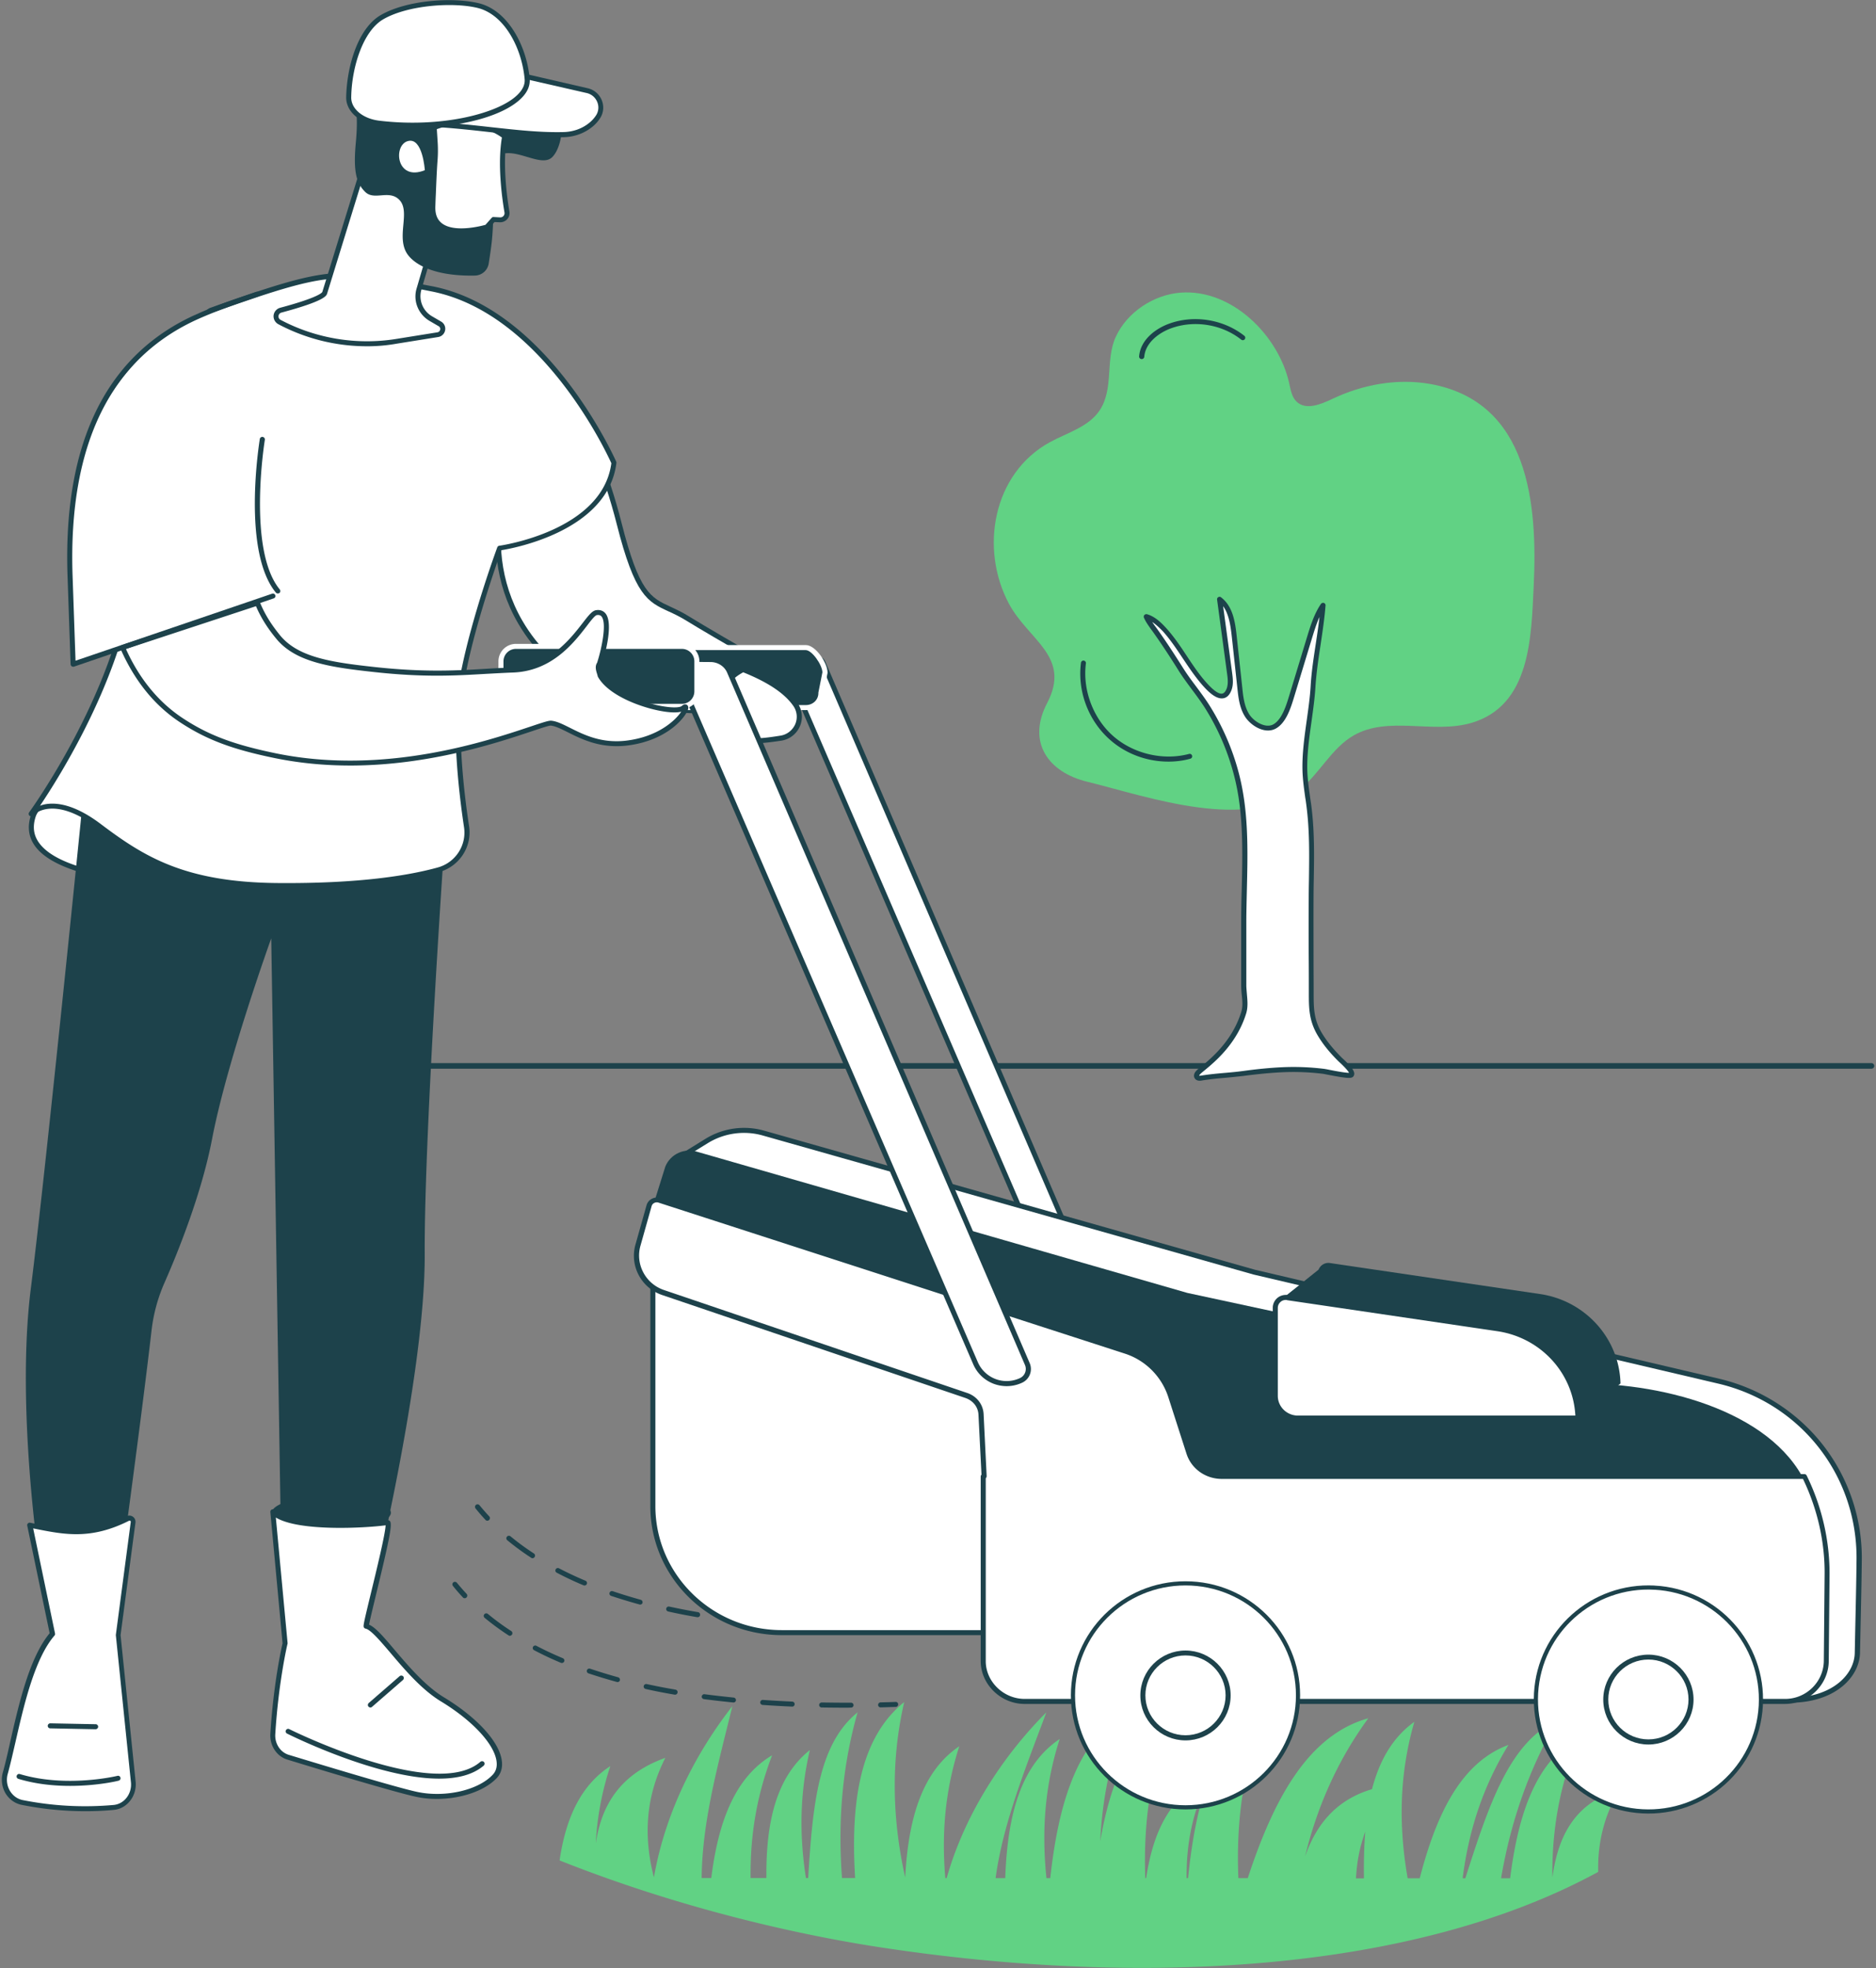 <svg width="409" height="429" fill="none" xmlns="http://www.w3.org/2000/svg"><rect width="100%" height="100%" fill="#808080" stroke="none"/><path d="M408.005 232.941H90.519a.604.604 0 01-.61-.608c0-.34.268-.608.61-.608h317.486c.342 0 .611.268.611.608 0 .34-.269.608-.611.608z" fill="#1D424B"/><path d="M261.291 175.996c-8.719-1.142-17.634-3.986-24.204-5.59-8.67-2.09-13.213-8.725-8.793-17.159 5.325-10.159-4.078-13.707-8.328-21.655-6.399-11.981-3.542-28.387 8.939-35.216 3.835-2.09 8.475-3.33 10.869-6.976 3.101-4.739 1.172-10.936 3.468-15.943 2.467-5.42 8.304-9.236 14.166-9.673 11.235-.826 21.371 9.406 23.666 19.783.318 1.434.562 3.014 1.637 4.01 2.027 1.896 5.251.56 7.767-.631 6.594-3.135 14.117-4.52 21.297-3.257 21.591 3.84 23.471 26.176 22.592 44.136-.537 11.034-.659 26.03-13.677 29.773-8.304 2.382-18.001-1.604-25.523 2.673-4.958 2.82-7.547 8.555-12.065 12.031-5.642 4.326-13.629 4.763-21.811 3.694z" fill="#61D284"/><path d="M270.597 234.034c.122-.024.269-.024.391-.048a99.942 99.942 0 018.475-.827 53.59 53.59 0 019.037.341c.781.097 5.788 1.264 6.13.753.464-.729-1.93-2.795-2.369-3.232-1.685-1.677-3.273-3.476-4.494-5.517-1.856-3.087-1.905-5.639-1.905-9.09 0-6.902-.049-13.805-.025-20.683.025-6.805.391-13.464-.513-20.27-.341-2.551-.781-5.103-.854-7.68-.147-6.051 1.416-12.127 1.783-18.179.342-5.833 1.758-11.788 2.198-17.718-1.466 2.139-2.223 4.667-2.98 7.146-1.246 4.131-2.516 8.263-3.761 12.37-.66 2.212-1.612 5.663-3.81 6.903-2.003 1.118-4.812-.559-5.96-2.333-1.148-1.775-1.392-3.962-1.636-6.052-.415-3.767-.806-7.51-1.221-11.277-.318-2.965-.831-6.271-3.2-8.069.733 5.371 1.441 10.742 2.174 16.113.146 1.167.317 2.407-.098 3.5-1.392 3.792-5.031-.656-6.277-2.211-2.809-3.452-4.787-7.413-7.815-10.743-1.124-1.239-2.37-2.43-3.957-2.892.415.972 1.05 1.823 1.661 2.698 2.1 2.916 4.054 5.93 5.959 8.968 1.734 2.771 3.835 5.152 5.593 7.899a52.05 52.05 0 017.205 18.349c1.71 9.357.806 19.346.806 28.801v13.61c0 1.993.586 4.107 0 6.003-2.393 7.802-8.792 11.885-9.94 13.076-.245.267-.464.68-.269.972.195.292.635.267 1.001.219 2.882-.438 5.764-.559 8.671-.9z" fill="#fff"/><path d="M261.56 235.566c-.367 0-.806-.098-1.075-.511-.317-.462-.195-1.118.318-1.652.22-.244.586-.535 1.074-.924 2.223-1.823 6.815-5.639 8.744-11.933.366-1.167.244-2.431.098-3.768a19.323 19.323 0 01-.122-2.065v-13.611c0-2.406.048-4.909.122-7.315.171-7.121.342-14.485-.928-21.388-1.173-6.367-3.639-12.638-7.132-18.155-.855-1.337-1.807-2.625-2.736-3.864-.952-1.288-1.953-2.625-2.857-4.035-1.563-2.503-3.664-5.784-5.935-8.944l-.098-.121c-.586-.827-1.221-1.677-1.636-2.649a.57.57 0 01.097-.584.613.613 0 01.562-.17c1.71.486 3.053 1.774 4.226 3.062 1.709 1.896 3.126 4.011 4.469 6.052 1.05 1.58 2.149 3.233 3.346 4.715 2.003 2.455 3.468 3.646 4.372 3.476.391-.073.708-.438.977-1.118.366-1.021.22-2.212.073-3.257l-2.173-16.114a.521.521 0 01.268-.534.516.516 0 01.611.048c2.515 1.92 3.053 5.226 3.395 8.434l1.221 11.277c.195 1.92.44 4.107 1.539 5.809.977 1.531 3.517 3.11 5.226 2.163 1.905-1.07 2.833-4.205 3.468-6.271l3.859-12.687c.758-2.479 1.539-5.055 3.053-7.291a.584.584 0 01.635-.219.528.528 0 01.367.559c-.22 2.844-.66 5.736-1.075 8.531-.464 3.014-.928 6.149-1.123 9.163-.147 2.527-.513 5.079-.855 7.558-.489 3.476-1.002 7.073-.928 10.573.049 1.968.342 3.986.61 5.93.074.559.171 1.118.245 1.677.732 5.468.659 10.961.561 16.259-.024 1.361-.049 2.722-.049 4.083-.024 4.278 0 8.604 0 12.809 0 2.625.025 5.249.025 7.874 0 3.233 0 5.785 1.832 8.798 1.074 1.775 2.491 3.5 4.42 5.42.049.049.147.122.245.219 1.758 1.653 2.76 2.843 2.198 3.694-.342.535-1.148.559-5.496-.292-.512-.097-.977-.194-1.147-.218a52.354 52.354 0 00-8.94-.341c-2.54.122-5.3.389-8.45.803-.147.024-.269.024-.415.048-1.124.122-2.248.243-3.347.34-1.734.146-3.517.316-5.275.608a2.089 2.089 0 01-.464.049zm-10.356-99.988c.22.341.464.681.733 1.046l.098.121c2.295 3.184 4.396 6.489 5.983 8.993.88 1.385 1.857 2.697 2.809 3.961.928 1.264 1.905 2.552 2.784 3.937 3.566 5.639 6.106 12.055 7.279 18.544 1.294 7.024 1.123 14.437.952 21.607-.049 2.406-.122 4.885-.122 7.291v13.61c0 .632.073 1.288.122 1.969.122 1.385.269 2.819-.146 4.205-2.027 6.61-6.79 10.548-9.086 12.443-.44.365-.806.657-.977.851-.122.146-.195.267-.195.316h.073c.073 0 .171 0 .366-.024 1.783-.292 3.615-.462 5.349-.608 1.075-.097 2.198-.194 3.322-.34.122-.025.268-.025.391-.049 3.175-.437 5.959-.705 8.524-.826a54.54 54.54 0 019.134.34c.22.024.635.097 1.221.219.977.194 3.371.656 4.274.656h.025c-.147-.292-.586-.899-1.954-2.187-.122-.098-.195-.195-.269-.243-2.002-1.969-3.444-3.768-4.567-5.639-1.978-3.281-1.978-6.1-1.978-9.357 0-2.625 0-5.25-.025-7.875a1139.2 1139.2 0 010-12.808c0-1.361.025-2.722.049-4.083.073-5.493.147-10.694-.562-16.114-.073-.559-.146-1.118-.244-1.677-.269-1.968-.562-4.01-.61-6.076-.074-3.597.439-7.242.928-10.742.342-2.455.708-4.982.854-7.461.171-3.063.66-6.222 1.124-9.26.293-1.92.586-3.889.806-5.833-.684 1.507-1.172 3.135-1.661 4.715l-3.859 12.686c-.684 2.236-1.685 5.615-3.981 6.903-2.393 1.337-5.471-.632-6.692-2.528-1.246-1.92-1.49-4.229-1.71-6.295l-1.221-11.277c-.269-2.406-.635-4.836-1.881-6.562l1.954 14.485c.147 1.118.342 2.504-.122 3.768-.391 1.069-1.001 1.701-1.807 1.822-1.783.292-3.81-1.92-5.398-3.888-1.245-1.556-2.345-3.208-3.419-4.812-1.343-2.018-2.711-4.084-4.372-5.931-.708-.704-1.465-1.458-2.296-1.993zm-2.295-57.308h-.049c-.293-.025-.538-.292-.513-.584.293-3.621 3.59-6.076 6.57-7.146 5.422-1.968 11.845-.923 16.364 2.65a.541.541 0 01.097.753.547.547 0 01-.757.097c-4.225-3.354-10.233-4.326-15.313-2.479-2.541.924-5.594 3.087-5.838 6.222a.554.554 0 01-.561.486z" fill="#1D424B"/><path d="M254.721 166.007c-4.616 0-9.208-1.653-12.7-4.739-4.738-4.156-7.156-10.597-6.35-16.819.048-.291.317-.51.61-.462.293.049.513.316.464.608-.757 5.784 1.588 12.031 5.984 15.871s10.869 5.371 16.511 3.864a.538.538 0 01.659.389.536.536 0 01-.391.656c-1.538.438-3.175.632-4.787.632z" fill="#1D424B"/><path d="M122 405.512c31.629 12.565 60.01 17.426 69.877 18.933 56.468 8.628 116.062 5.663 156.557-16.43-.147-6.173 1.221-12.152 4.616-17.912-9.648 2.795-13.384 10.038-14.606 19.176-.122-10.426 1.588-20.634 6.009-30.696-9.526 5.055-13.433 16.648-15.216 30.818h-1.979c2.052-11.982 5.886-23.454 12.261-34.439-10.502 4.787-14.972 18.641-20.052 34.439h-.586c1.319-10.354 4.372-19.881 9.989-29.068-10.258 3.791-15.68 14.898-19.343 29.068h-2.638c-1.979-11.448-1.856-22.603 1.465-34.099-4.762 3.402-7.62 8.482-9.232 14.68-7.791 2.308-12.139 7.655-14.605 14.679 2.613-10.669 6.96-20.78 13.799-30.137-13.042 3.646-20.565 17.402-26.28 34.852h-2.052c-.537-13.075 1.222-25.471 6.497-37.89-11.43 6.271-15.704 20.44-17.463 37.89h-.317c-.074-7.631 1.318-14.509 4.762-21.533-8.499 3.524-12.114 11.714-13.58 21.533h-.195c-.464-12.541 1.319-25.155 6.521-37.38-9.476 5.202-14.043 15.968-16.339 29.336.464-9.722 2.442-19.298 6.472-28.777-11.186 6.125-15.534 19.93-17.365 36.821h-.831c-1.074-10.353-.366-20.172 2.882-30.331-8.572 5.76-11.381 16.721-11.87 30.331h-2.1c1.612-11.982 6.619-24.182 11.064-36.14-8.231 8.215-17.414 20.877-21.737 36.14h-.293c-.831-9.819-.049-19.127 3.053-28.752-8.207 5.517-11.138 15.993-11.797 28.631-2.76-12.468-3.224-25.155-.22-38.255-9.745 7.85-11.699 21.995-10.698 38.352h-2.857c-.904-11.982-.049-23.988 3.395-36.116-8.598 6.927-9.794 20.318-10.771 36.116h-.489c-1.441-9.26-1.367-18.398.855-27.901-7.4 5.906-9.598 15.919-9.476 27.901h-3.444c-.098-9.26 1.294-17.888 4.689-26.759-8.231 4.885-11.772 14.777-13.262 26.759h-2.1c.122-12.541 3.663-24.985 6.692-37.453-7.01 8.92-14.435 21.971-17.097 37.307-2.271-8.774-1.881-17.475 2.491-26.054-9.794 3.5-13.921 10.232-15.167 18.641a63.42 63.42 0 013.175-16.842c-6.594 4.277-9.745 11.593-11.064 20.561zm175.657-6.295c-.269 3.233-.342 6.392-.294 10.208h-1.734c.196-3.816.855-6.927 2.028-10.208z" fill="#61D284"/><path d="M101.315 348.36a.49.49 0 01-.391-.17 41.945 41.945 0 01-2.173-2.504.564.564 0 01.073-.777.571.571 0 01.781.073 51.062 51.062 0 002.125 2.43.564.564 0 01-.024.778.523.523 0 01-.391.17zm83.383 23.866a419.6 419.6 0 01-5.568-.048.547.547 0 01-.538-.559c0-.292.269-.535.562-.535 1.807.024 3.664.049 5.544.049h.855a.54.54 0 01.537.534.54.54 0 01-.537.535l-.855.024zm-11.992-.243a249.13 249.13 0 01-6.448-.364c-.293-.025-.537-.292-.513-.584a.55.55 0 01.587-.51c2.076.146 4.225.267 6.399.365.293.024.537.267.513.559a.525.525 0 01-.538.534zm-12.798-.899h-.049a235.64 235.64 0 01-6.399-.729c-.293-.049-.513-.316-.464-.608.049-.291.318-.51.611-.461 2.076.267 4.201.51 6.35.729a.55.55 0 01.488.607c-.024.268-.268.462-.537.462zm-12.725-1.701h-.097c-2.15-.365-4.275-.778-6.326-1.24-.293-.073-.489-.364-.415-.656a.553.553 0 01.659-.413c2.027.437 4.128.851 6.277 1.215a.55.55 0 01.44.632.545.545 0 01-.538.462zm-12.554-2.747c-.048 0-.097 0-.146-.024a123.53 123.53 0 01-6.179-1.871.534.534 0 01-.342-.681.538.538 0 01.684-.34c1.954.656 4.005 1.288 6.106 1.871.293.073.464.389.39.681-.049.194-.268.364-.513.364zm-12.138-4.156a.725.725 0 01-.22-.048 71.584 71.584 0 01-5.837-2.747.527.527 0 01-.22-.729.533.533 0 01.733-.218 73.995 73.995 0 005.764 2.697c.268.122.415.438.293.705a.552.552 0 01-.513.34zm-11.333-5.93a.47.47 0 01-.293-.097 56.019 56.019 0 01-5.202-3.816.543.543 0 01-.074-.777.548.548 0 01.782-.073 53.93 53.93 0 005.105 3.742.546.546 0 01.146.754c-.122.17-.293.267-.464.267zm80.819 15.604a.54.54 0 01-.537-.535c0-.292.244-.559.537-.559 1.099-.024 2.174-.049 3.273-.097a.519.519 0 01.562.535c0 .291-.22.559-.538.559-1.099.024-2.173.072-3.297.097zm-85.728-40.685a.489.489 0 01-.391-.17 42.028 42.028 0 01-2.174-2.504.564.564 0 01.074-.777.571.571 0 01.781.072 50.275 50.275 0 002.125 2.431.564.564 0 01-.024.778.563.563 0 01-.391.17zm83.383 23.866a419.6 419.6 0 01-5.568-.048.546.546 0 01-.537-.559c0-.292.268-.535.561-.535 1.808.024 3.664.048 5.544.048h.855c.293 0 .538.244.538.535a.541.541 0 01-.538.535l-.855.024zm-11.992-.243a253.668 253.668 0 01-6.448-.364c-.293-.025-.537-.292-.512-.584a.563.563 0 01.586-.51c2.076.146 4.225.267 6.399.364.293.025.537.268.513.559a.541.541 0 01-.538.535zm-12.822-.899h-.049a235.186 235.186 0 01-6.399-.729c-.293-.049-.513-.316-.464-.608.049-.292.317-.51.61-.462 2.077.268 4.201.511 6.351.729a.551.551 0 01.488.608c0 .267-.244.462-.537.462zm-12.725-1.701h-.098a121.438 121.438 0 01-6.325-1.24c-.294-.073-.489-.364-.416-.656a.555.555 0 01.66-.413c2.027.437 4.127.85 6.277 1.215.293.048.488.34.439.632-.024.291-.268.462-.537.462zm-12.529-2.747c-.049 0-.098 0-.147-.024a122.48 122.48 0 01-6.179-1.872.533.533 0 01-.342-.68.538.538 0 01.684-.34c1.954.656 4.005 1.288 6.106 1.871.293.073.464.389.39.681-.048.194-.268.364-.512.364zm-12.139-4.156a.725.725 0 01-.22-.048 72.078 72.078 0 01-5.837-2.747.527.527 0 01-.22-.729.535.535 0 01.733-.219 73.804 73.804 0 005.764 2.698c.268.122.415.438.293.705a.552.552 0 01-.513.34zm-11.333-5.954a.473.473 0 01-.293-.098 56.011 56.011 0 01-5.202-3.815.543.543 0 01-.073-.778.549.549 0 01.781-.073 54.112 54.112 0 005.105 3.743c.244.17.317.51.146.753a.529.529 0 01-.464.268zm80.819 15.627a.541.541 0 01-.538-.534c0-.292.245-.559.538-.559 1.099-.025 2.173-.049 3.273-.098a.518.518 0 01.561.535c0 .292-.22.559-.537.559-1.099.024-2.198.073-3.297.097zM72.25 333.341c7.163 0 12.97-1.622 12.97-3.622 0-2-5.807-3.621-12.97-3.621-7.162 0-12.969 1.621-12.969 3.621s5.807 3.622 12.97 3.622z" fill="#1D424B"/><path d="M50.513 192.887s-48.31 1.434-43.328-14.849c3.175-10.354 38.15-.511 48.335 2.795 1.734.559 42.961-3.403 42.961-3.403l-11.186 22.481-36.782-7.024z" fill="#fff"/><path d="M87.295 200.47h-.097l-36.734-7.024c-2.125.049-35.268.802-42.693-8.846-1.49-1.945-1.856-4.205-1.099-6.684.44-1.458 1.49-2.6 3.078-3.427 10.673-5.517 44.524 5.42 45.965 5.882 1.49.364 26.378-1.847 42.742-3.427a.558.558 0 01.513.243c.122.17.122.365.049.559l-11.186 22.481c-.147.146-.318.243-.538.243zm-36.782-8.142h.098l36.391 6.976 10.551-21.218c-8.694.827-40.519 3.84-42.204 3.281-1.417-.462-34.853-11.253-45.11-5.954-1.344.68-2.175 1.604-2.517 2.77-.659 2.163-.366 4.035.929 5.712 7.156 9.357 41.496 8.458 41.862 8.433-.024 0-.024 0 0 0z" fill="#1D424B"/><path d="M17.932 175.729S10.018 254.814 6.72 280.868c-3.297 26.054 1.978 60.542 1.978 60.542l16.975 5.444s5.227-38.133 7.376-56.944a36.068 36.068 0 012.809-10.305c2.906-6.587 8.084-19.395 10.38-31.353 3.273-17.037 12.896-43.723 12.896-43.723s2.173 133.892 2.344 144.561c0 0 13.507 3.378 19.173 0 0 0 12.09-48.827 11.943-75.78-.122-26.929 4.567-93.571 4.567-93.571l-79.23-4.01z" fill="#1D424B"/><path d="M24.844 393.956c-4.42.413-11.65.607-20.028-1.094-2.76-.559-4.445-3.524-3.639-6.392 2.247-7.972 4.445-23.551 10.283-30.356l-4.934-23.672c7.132 1.434 12.822 2.843 21.346-1.458.587-.292 1.246.17 1.173.802l-3.249 24.595 3.297 32.155c.22 2.746-1.66 5.176-4.25 5.42z" fill="#fff"/><path d="M18.591 394.782a70.76 70.76 0 01-13.897-1.386c-1.417-.291-2.638-1.166-3.444-2.43a5.878 5.878 0 01-.635-4.618c.537-1.896 1.075-4.253 1.637-6.781 1.856-8.142 4.152-18.252 8.572-23.575L5.94 332.539c-.048-.17.025-.365.147-.486.122-.122.318-.195.489-.146l.854.17c6.766 1.385 12.115 2.455 20.15-1.58.464-.218.977-.194 1.392.098.415.291.61.777.562 1.263l-3.248 24.548 3.297 32.081c.22 3.038-1.905 5.736-4.738 6.003-1.686.17-3.81.292-6.253.292zm6.204-1.361c2.271-.219 3.956-2.382 3.761-4.837l-3.297-32.13v-.121l3.248-24.596c.025-.122-.049-.195-.098-.243a.31.31 0 00-.268-.025c-8.353 4.205-14.142 3.038-20.858 1.677h-.049l4.763 22.895c.024.17 0 .34-.123.462-4.347 5.055-6.667 15.19-8.523 23.307-.587 2.528-1.124 4.91-1.661 6.83a4.742 4.742 0 00.513 3.767c.635 1.021 1.587 1.701 2.71 1.944a69.833 69.833 0 0019.882 1.07z" fill="#1D424B"/><path d="M15.27 389.265c-3.469 0-7.401-.365-11.26-1.532-.293-.097-.464-.388-.366-.68.097-.292.39-.462.683-.365 10.21 3.063 21.176.414 21.274.389a.538.538 0 01.66.389.535.535 0 01-.392.656c-.073.049-4.616 1.143-10.6 1.143zm5.568-12.347c-.024 0-.024 0 0 0l-9.891-.194a.546.546 0 01-.538-.559c0-.292.269-.535.562-.535l9.892.195c.293 0 .537.243.537.559a.58.58 0 01-.562.534z" fill="#1D424B"/><path d="M59.477 378.011c-.147 2.285 1.245 4.375 3.297 5.007 7.205 2.212 23.422 7.121 28.063 8.118 6.032 1.288 13.604-.292 16.974-3.913 3.395-3.622-1.856-11.01-11.357-16.794-7.522-4.57-13.701-15.336-16.632-15.92-.391-.073 5.788-22.773 4.616-22.602-5.447.777-21.713 1.458-25.01-2.358l2.686 28.703c.025-.024-1.93 8.118-2.637 19.759z" fill="#fff"/><path d="M95.233 392.108c-1.514 0-3.053-.146-4.494-.462-4.69-.996-21.224-6.003-28.112-8.117-2.296-.705-3.834-3.038-3.688-5.566.66-10.888 2.443-18.86 2.663-19.783l-2.663-28.606a.556.556 0 01.342-.559c.22-.097.464-.025.635.146 3.029 3.499 18.953 2.965 24.522 2.187a.675.675 0 01.561.194c.513.584.196 2.82-2.955 15.774-.684 2.843-1.392 5.784-1.587 6.805 1.44.608 3.224 2.722 5.593 5.517 2.98 3.5 6.692 7.874 10.746 10.329 7.205 4.375 12.041 9.649 12.603 13.781.22 1.506-.171 2.843-1.124 3.84-2.686 2.819-7.864 4.52-13.042 4.52zm-35.097-61.343l2.564 27.39c0 .049 0 .122-.024.171-.024.072-1.954 8.239-2.662 19.686-.122 2.041 1.099 3.913 2.906 4.472 6.888 2.09 23.374 7.097 28.039 8.093 6.057 1.288 13.286-.34 16.462-3.743.732-.777 1.001-1.774.83-2.965-.513-3.743-5.251-8.847-12.09-13.003-4.225-2.551-7.986-6.999-11.015-10.572-2.222-2.6-4.299-5.055-5.422-5.298a.554.554 0 01-.366-.243c-.196-.316-.22-.365 1.563-7.729 1.172-4.812 3.077-12.662 3.15-14.558-4.762.632-18.953 1.361-23.935-1.701z" fill="#1D424B"/><path d="M95.746 387.685c-13.31 0-32.142-9.309-33.167-9.819-.27-.146-.391-.462-.245-.729.147-.267.464-.389.733-.243.318.17 31.775 15.725 41.667 7.121a.572.572 0 01.782.049c.195.218.171.559-.049.777-2.394 2.042-5.813 2.844-9.72 2.844zM80.75 372.178a.605.605 0 01-.415-.194c-.196-.219-.171-.559.049-.778l6.74-5.857a.572.572 0 01.782.048c.195.219.171.559-.049.778l-6.74 5.858a.478.478 0 01-.367.145z" fill="#1D424B"/><path d="M117.41 87.553c1.71-3.038 6.155-2.916 7.718.195 2.931 5.833 7.034 15.165 9.867 26.37 4.885 19.321 7.767 16.259 14.899 20.682 7.132 4.424 28.673 16.624 28.673 16.624l-16.901 2.868s-33.876 5.93-48.237-18.738c-10.258-17.621-1.71-37.89 3.981-48z" fill="#fff"/><path d="M152.727 155.483c-2.906 0-6.301-.195-9.891-.754-9.477-1.482-22.373-5.954-29.895-18.884-10.331-17.766-1.93-38.06 3.981-48.584.904-1.604 2.54-2.527 4.396-2.479 1.857.049 3.468 1.045 4.274 2.698 2.956 5.881 7.059 15.239 9.917 26.491 3.834 15.118 6.276 16.26 10.722 18.301 1.148.535 2.466 1.143 3.956 2.066 7.034 4.351 28.454 16.503 28.649 16.624.196.122.318.34.269.559-.049.219-.22.413-.44.438l-16.901 2.892c-.049 0-3.688.632-9.037.632zM117.899 87.82c-5.813 10.305-14.068 30.186-4.006 47.49 13.995 24.061 47.334 18.52 47.676 18.471l15.411-2.624c-4.811-2.747-21.322-12.152-27.379-15.895-1.416-.875-2.711-1.483-3.834-1.993-4.592-2.115-7.352-3.403-11.309-19.03-2.833-11.156-6.912-20.44-9.818-26.273-.635-1.288-1.881-2.066-3.322-2.09-1.416-.025-2.711.68-3.419 1.944z" fill="#1D424B"/><path d="M45.873 67.672s-16.609 12.42-23.374 28.874c-4.054 9.891 7.645 20.512 6.277 30.137-3.615 25.665-21.982 50.698-21.982 50.698s4.519-5.152 14.875 2.674c9.647 7.267 18.586 12.759 38.662 12.929 18.172.171 29.065-1.677 35.269-3.426 4.103-1.167 6.716-5.153 6.081-9.358-.928-6.076-2.052-15.554-1.832-24.547.293-12.638 9.037-36.213 9.037-36.213s23.007-3.062 24.912-18.593c0 0-14.288-32.932-39.664-37.89-20.516-4.01-20.614-5.08-48.261 4.715z" fill="#fff"/><path d="M62.579 193.543h-2.223c-20.345-.194-29.358-5.76-39.005-13.051-9.77-7.364-13.97-2.941-14.141-2.746a.57.57 0 01-.757.073.563.563 0 01-.098-.754c.17-.243 18.318-25.227 21.884-50.455.586-4.18-1.368-8.531-3.42-13.149-2.515-5.638-5.129-11.471-2.833-17.11 6.741-16.43 23.374-28.995 23.545-29.116l.146-.073c26.012-9.236 27.795-8.871 44.842-5.493 1.173.243 2.418.486 3.737.73 25.377 4.957 39.933 37.889 40.08 38.205a.615.615 0 01.049.292c-1.783 14.728-22.177 18.568-25.059 19.03-1.002 2.795-8.622 24.11-8.89 35.727-.22 8.871.879 18.204 1.831 24.45.684 4.448-2.1 8.725-6.472 9.965-5.715 1.628-16.022 3.475-33.216 3.475zM11.41 175.169c2.515 0 6.008.997 10.6 4.472 9.476 7.146 18.342 12.639 38.345 12.833 18.416.17 29.26-1.774 35.122-3.403 3.834-1.069 6.276-4.836 5.69-8.749-.952-6.319-2.051-15.7-1.832-24.644.293-12.566 8.988-36.141 9.086-36.384a.53.53 0 01.44-.34c.22-.024 22.47-3.184 24.424-17.985-1.026-2.285-15.241-32.762-39.225-37.453a254.55 254.55 0 00-3.737-.729c-16.755-3.33-18.538-3.694-44.183 5.42-1.148.875-16.706 12.978-23.13 28.606-2.148 5.225.367 10.84 2.81 16.259 2.027 4.545 4.152 9.26 3.517 13.732-3.004 21.242-16.193 42.241-20.614 48.827.708-.291 1.612-.462 2.687-.462z" fill="#1D424B"/><path d="M243.682 293.773l-64.284-149.421a1.517 1.517 0 00-1.392-.924h-40.812v9.041h35.879c.855 0 1.612.51 1.954 1.288l61.987 143.638 6.668-3.622z" fill="#fff"/><path d="M236.989 297.954c-.049 0-.122 0-.171-.025a.539.539 0 01-.317-.291L174.513 154a1.544 1.544 0 00-1.441-.948h-35.879a.54.54 0 01-.537-.534v-9.041a.54.54 0 01.537-.535h40.813c.83 0 1.563.486 1.905 1.239l64.283 149.422a.517.517 0 01-.244.681l-6.692 3.621a.89.89 0 01-.269.049zm-99.258-145.995h35.341c1.075 0 2.027.632 2.442 1.604l61.744 143.078 5.715-3.111-64.064-148.96a.952.952 0 00-.879-.583h-40.299v7.972z" fill="#1D424B"/><path d="M175.661 154.244h-36.293c-1.808 0-3.029-1.24-3.029-3.063v-6.732c0-1.798 1.221-3.305 3.029-3.305h36.318c1.807 0 4.176 3.621 4.176 5.444l-.903 4.472c0 1.823-1.466 3.184-3.298 3.184z" fill="#1D424B"/><path d="M175.661 154.778h-36.293c-2.101 0-3.591-1.482-3.591-3.597v-6.732c0-2.187 1.539-3.84 3.591-3.84h36.318c2.174 0 4.738 3.961 4.738 5.979v.097l-.904 4.423c-.048 2.066-1.734 3.67-3.859 3.67zm-36.293-13.075c-1.441 0-2.492 1.166-2.492 2.746v6.732c0 1.531.977 2.504 2.492 2.504h36.318c1.539 0 2.735-1.143 2.735-2.625v-.098l.88-4.423c-.049-1.628-2.272-4.836-3.64-4.836h-36.293z" fill="#fff"/><path d="M156.563 159.397c4.958 2.333 7.156 2.552 13.701 1.506 3.395-.559 5.129-4.423 3.2-7.266-2.076-3.038-6.082-5.542-11.455-7.705-6.35 3.281-5.178 8.458-5.446 13.465z" fill="#fff"/><path d="M164.451 162.021c-2.833 0-4.934-.656-8.109-2.138a.568.568 0 01-.317-.511c.049-.778.049-1.58.049-2.357.024-4.254.048-8.653 5.69-11.569a.614.614 0 01.464-.024c5.838 2.333 9.672 4.909 11.699 7.898a5.178 5.178 0 01.464 4.983 5.283 5.283 0 01-4.03 3.135c-2.442.365-4.298.583-5.91.583zm-7.327-2.965c4.567 2.115 6.741 2.309 13.042 1.288 1.417-.218 2.613-1.166 3.2-2.479a4.112 4.112 0 00-.367-3.937c-1.88-2.746-5.471-5.177-10.966-7.388-4.836 2.624-4.86 6.44-4.885 10.499.025.632 0 1.312-.024 2.017z" fill="#1D424B"/><path d="M148.16 252.335l5.91-3.645a15.503 15.503 0 0112.383-1.726l106.977 30.307 101.285 23.77c18.098 4.253 30.799 20.391 30.628 38.886-.074 6.392-.245 13.295-.416 20.392-.097 4.763-4.811 9.818-13.506 10.232l-126.882-3.209L148.16 252.335z" fill="#fff"/><path d="M391.445 371.11l-126.906-3.209a.438.438 0 01-.366-.17l-116.38-115.007a.508.508 0 01-.146-.437.659.659 0 01.244-.414l5.91-3.645a16.051 16.051 0 0112.823-1.774L273.6 276.761l101.262 23.769c8.865 2.09 16.852 7.17 22.469 14.291 5.618 7.146 8.671 16.065 8.573 25.131-.049 4.958-.171 10.159-.293 15.651l-.098 4.74c-.171 5.031-5.006 10.329-14.068 10.767zm-126.686-4.302l126.662 3.208c8.353-.389 12.847-5.177 12.945-9.698l.097-4.739c.122-5.493.244-10.694.293-15.652.171-18.374-12.236-34.147-30.188-38.352l-101.285-23.769-107.001-30.307a15.042 15.042 0 00-11.943 1.652l-5.325 3.281 115.745 114.376z" fill="#1D424B"/><path d="M257.335 355.87h-86.901c-15.435 0-28.087-12.225-28.087-27.585V274.67h70.78c24.375 0 44.232 19.468 44.232 43.723v37.477h-.024z" fill="#fff"/><path d="M257.334 356.405h-86.9c-15.802 0-28.649-12.613-28.649-28.119v-53.615a.54.54 0 01.538-.535h70.78c24.692 0 44.793 19.856 44.793 44.258v37.477a.546.546 0 01-.562.534zm-114.45-81.2v53.081c0 14.898 12.359 27.026 27.55 27.026h86.363v-36.943c0-23.818-19.588-43.164-43.694-43.164h-70.219z" fill="#1D424B"/><path d="M214.641 309.838l3.639 21.315 177.586.413c-1.612-19.297-24.204-28.095-43.963-29.724l-93.03-20.026-106.708-30.721c-2.858-.972-5.959.389-7.107 3.16l-4.568 14.607c-1.66 4.034-.317 6.513 3.762 8.117l65.431 25.763c2.931 1.118 4.958 3.986 4.958 7.096z" fill="#1D424B"/><path d="M393.4 321.821H266.347c-3.273 0-6.179-2.017-7.18-5.104l-3.981-12.371c-1.49-4.666-5.154-8.288-9.819-9.794l-101.652-32.908a1.744 1.744 0 00-2.222 1.191l-2.418 8.579a8.452 8.452 0 005.422 10.305l66.164 22.457c1.856.632 3.126 2.212 3.224 4.156l.659 13.489h-.195v40.247c0 4.861 4.127 8.799 9.012 8.799h165.814c4.909 0 8.914-3.938 8.963-8.823l.171-18.836c.074-7.558-1.709-14.849-4.909-21.387z" fill="#fff"/><path d="M389.174 371.401H223.361c-5.178 0-9.55-4.278-9.55-9.333v-40.247c0-.146.074-.292.171-.389l-.659-13.052c-.074-1.701-1.173-3.086-2.858-3.67l-66.164-22.457c-4.518-1.555-7.058-6.367-5.764-10.961l2.418-8.579a2.286 2.286 0 011.148-1.41c.562-.291 1.197-.364 1.783-.17l101.652 32.908a15.717 15.717 0 0110.16 10.159l3.981 12.371c.904 2.819 3.591 4.739 6.643 4.739H393.4c.22 0 .391.122.488.316 3.322 6.757 5.032 14.242 4.983 21.606l-.171 18.836c-.049 5.128-4.323 9.333-9.526 9.333zM214.91 322.234v39.834c0 4.472 3.884 8.239 8.475 8.239h165.814c4.592 0 8.377-3.718 8.426-8.287l.171-18.836c.073-7.097-1.563-14.291-4.714-20.829H266.371c-3.541 0-6.643-2.211-7.693-5.492l-3.981-12.371a14.73 14.73 0 00-9.477-9.455L143.568 262.13a1.224 1.224 0 00-.928.073 1.099 1.099 0 00-.586.729l-2.418 8.579c-1.148 4.035 1.075 8.263 5.056 9.649l66.164 22.457c2.1.705 3.493 2.503 3.59 4.642l.66 13.489a.659.659 0 01-.147.413c-.024.048-.049.048-.049.073z" fill="#1D424B"/><path d="M282.991 369.53c0 13.479-10.982 24.41-24.533 24.41-13.552 0-24.533-10.931-24.533-24.41 0-13.48 10.981-24.411 24.533-24.411 13.551 0 24.533 10.931 24.533 24.411z" fill="#fff" stroke="#1D424B" stroke-width=".905"/><path d="M276.166 372.009c1.222-9.872-5.83-18.859-15.75-20.075-9.921-1.215-18.953 5.802-20.174 15.674-1.222 9.871 5.83 18.859 15.75 20.075 9.921 1.215 18.953-5.802 20.174-15.674z" fill="#fff"/><path d="M258.458 379.348c-5.423 0-9.843-4.399-9.843-9.794 0-5.396 4.42-9.795 9.843-9.795 5.422 0 9.842 4.399 9.842 9.795 0 5.395-4.42 9.794-9.842 9.794zm0-18.519c-4.836 0-8.744 3.913-8.744 8.701 0 4.812 3.932 8.7 8.744 8.7 4.836 0 8.743-3.913 8.743-8.7 0-4.788-3.932-8.701-8.743-8.701z" fill="#1D424B"/><path d="M360.737 346.054c13.53.748 23.89 12.27 23.144 25.729-.746 13.46-12.317 23.768-25.848 23.02-13.531-.749-23.89-12.27-23.144-25.73.746-13.459 12.317-23.768 25.848-23.019z" fill="#fff" stroke="#1D424B" stroke-width=".905"/><path d="M377.154 372.184c.824-9.913-6.583-18.613-16.544-19.434-9.961-.82-18.705 6.551-19.529 16.463-.825 9.912 6.582 18.613 16.544 19.434 9.961.82 18.705-6.551 19.529-16.463z" fill="#fff"/><path d="M359.378 380.247c-5.422 0-9.843-4.399-9.843-9.794 0-5.396 4.421-9.795 9.843-9.795s9.843 4.399 9.843 9.795c0 5.395-4.421 9.794-9.843 9.794zm0-18.519c-4.836 0-8.744 3.913-8.744 8.7 0 4.813 3.933 8.701 8.744 8.701 4.836 0 8.744-3.913 8.744-8.701 0-4.787-3.932-8.7-8.744-8.7z" fill="#1D424B"/><path d="M223.947 297.322l-64.943-150.953c-.684-1.58-2.321-2.6-4.03-2.6l-39.201-.316v8.336h31.849c1.368 0 2.589.851 3.151 2.114l61.89 143.225c1.636 3.815 6.13 5.517 9.916 3.767 1.368-.632 1.978-2.212 1.368-3.573z" fill="#fff"/><path d="M219.478 302.134a8.21 8.21 0 01-2.833-.51c-2.028-.778-3.615-2.285-4.47-4.278l-61.914-143.248c-.464-1.069-1.515-1.774-2.638-1.774h-31.849a.54.54 0 01-.537-.535v-8.336c0-.146.049-.292.171-.389.098-.097.244-.146.391-.17l39.2.316c1.954.024 3.786 1.191 4.543 2.941l64.943 150.952a3.277 3.277 0 01-1.637 4.278 7.994 7.994 0 01-3.37.753zM116.336 151.23h31.311c1.563 0 3.004.948 3.639 2.431l61.89 143.224c.733 1.701 2.101 3.013 3.859 3.694a6.865 6.865 0 005.325-.195c1.099-.51 1.563-1.774 1.099-2.867l-64.943-150.929c-.586-1.361-2.003-2.26-3.542-2.285l-38.638-.291v7.218zm236.96 150.321c-.245-9.795-7.645-18.034-17.537-19.492l-45.795-6.757c-1.099-.17-2.1.462-2.491 1.434l-9.33 7.462 2.052 23.429 63.819 1.482 9.282-7.558z" fill="#1D424B"/><path d="M344.014 309.085h-61.035c-2.735 0-4.958-2.163-4.958-4.837v-19.176c0-1.385 1.246-2.43 2.638-2.236l45.794 6.757c9.917 1.458 17.317 9.673 17.561 19.492z" fill="#fff"/><path d="M344.015 309.62h-61.036c-3.028 0-5.495-2.406-5.495-5.396v-19.176c0-.802.366-1.579.977-2.114a2.9 2.9 0 012.296-.656l45.794 6.756c10.185 1.507 17.757 9.916 18.001 20.003a.548.548 0 01-.147.388.444.444 0 01-.39.195zm-63.698-26.273c-.415 0-.83.146-1.148.438a1.73 1.73 0 00-.586 1.288v19.176c0 2.382 1.978 4.302 4.396 4.302h60.474c-.489-9.309-7.572-17.013-17.048-18.399l-45.795-6.756c-.098-.049-.195-.049-.293-.049zM151.921 150.696a3.29 3.29 0 01-3.297 3.281h-36.147c-1.808 0-3.298-1.459-3.298-3.281v-6.538a3.291 3.291 0 013.298-3.281h36.147c1.807 0 3.297 1.458 3.297 3.281v6.538z" fill="#1D424B"/><path d="M148.648 154.511h-36.147a3.816 3.816 0 01-3.835-3.815v-6.538a3.816 3.816 0 013.835-3.816h36.147a3.815 3.815 0 013.834 3.816v6.538c0 2.09-1.734 3.815-3.834 3.815zm-36.147-13.075a2.724 2.724 0 00-2.736 2.722v6.538a2.725 2.725 0 002.736 2.722h36.147a2.725 2.725 0 002.735-2.722v-6.538a2.724 2.724 0 00-2.735-2.722h-36.147zm-52.756-35.849s-8.743 14.412 3.395 23.137l-47.187 16.065-.684-19.71c-.83-27.245 7.865-44.647 26.842-56.143 6.717-4.059 14.777 5.444 14.777 5.444l2.857 31.207z" fill="#fff"/><path d="M60.551 129.356a.524.524 0 01-.415-.194c-7.4-9.042-3.639-32.495-3.492-33.492a.552.552 0 01.635-.437c.293.049.513.34.464.632-.05.243-3.86 23.964 3.248 32.616a.565.565 0 01-.073.778.69.69 0 01-.367.097z" fill="#1D424B"/><path d="M56.13 131.422c1.32 3.281 3.127 5.712 4.446 7.316 4.054 5.031 11.308 6.125 20.907 7.17 14.141 1.555 21.493.413 30.31.097 11.577-.413 16.095-12.152 18.22-12.492 4.494-.73.659 11.155.659 11.155-.537.754-.049 1.774.171 2.576 3.175 5.615 16.315 8.58 18.098 7.024 1.979-1.725-1.319 6.319-12.358 7.656-8.426 1.021-13.238-4.107-16.486-4.35-2.369-.171-30.31 13.148-59.912 7.121-8.793-1.799-14.58-3.792-20.638-7.753-6.204-4.083-10.234-9.892-12.847-15.871l29.43-9.649z" fill="#fff"/><path d="M76.33 166.858c-5.252 0-10.698-.462-16.242-1.58-9.404-1.92-15.046-4.035-20.81-7.826-5.593-3.67-9.965-9.09-13.042-16.114-.073-.146-.049-.291 0-.437a.535.535 0 01.317-.292l29.407-9.697a.545.545 0 01.684.316c1.245 3.111 2.98 5.468 4.347 7.169 3.883 4.813 10.966 5.931 20.54 6.976 10.894 1.191 17.732.802 24.327.413 1.905-.122 3.883-.219 5.91-.292 7.962-.291 12.505-6.149 15.241-9.673 1.294-1.677 2.1-2.698 2.931-2.819 1.05-.17 1.685.267 2.027.656 2.027 2.333-.464 10.305-.757 11.204l-.074.146c-.293.389-.073 1.021.123 1.653.048.146.097.267.122.413 1.978 3.403 8.108 6.027 13.189 6.878 2.662.438 3.785.17 4.029-.048.171-.146.635-.559 1.124-.292.122.073.415.316.317.851-.293 1.458-4.225 6.95-13.359 8.044-5.74.681-9.868-1.385-12.872-2.892-1.465-.729-2.735-1.361-3.737-1.458-.366-.025-2.124.559-4.005 1.191-7.401 2.479-22.397 7.51-39.738 7.51zM27.456 141.46c2.956 6.538 7.132 11.617 12.407 15.093 5.642 3.718 11.187 5.784 20.443 7.68 23.594 4.788 45.868-2.698 55.394-5.882 2.759-.923 3.883-1.288 4.445-1.264 1.221.098 2.564.778 4.127 1.556 3.053 1.531 6.863 3.427 12.237 2.795 7.083-.851 10.819-4.521 12.016-6.319-1.099.291-2.784.146-4.152-.097-4.323-.73-11.626-3.306-13.995-7.462-.024-.048-.049-.073-.049-.121-.048-.146-.073-.268-.122-.438-.244-.778-.561-1.725-.024-2.552 1.026-3.184 2.149-8.676.952-10.086-.146-.17-.415-.389-1.025-.292-.416.073-1.344 1.264-2.223 2.431-2.833 3.67-7.596 9.794-16.071 10.086-2.003.073-3.981.194-5.886.292-6.668.388-13.555.802-24.522-.414-9.842-1.069-17.145-2.236-21.273-7.364-1.367-1.677-3.053-3.986-4.323-6.975l-28.356 9.333z" fill="#1D424B"/><path d="M15.953 145.324a.538.538 0 01-.317-.097c-.147-.097-.22-.267-.244-.438l-.684-19.71c-.88-28.8 8.572-47.83 28.063-56.556 4.2-1.871 8.255-3.257 10.966-4.18.855-.292 1.563-.535 2.125-.73a.573.573 0 01.708.317c.098.291-.049.607-.317.705-.587.218-1.295.461-2.15.753-2.662.9-6.692 2.284-10.868 4.132-19.05 8.53-28.283 27.22-27.428 55.535l.66 18.957 42.863-14.607a.529.529 0 01.684.34.525.525 0 01-.342.681L16.149 145.3c-.074.024-.123.024-.196.024z" fill="#1D424B"/><path d="M70.785 63.808l8.28-26.807 17.219 9.114-4.958 16.915c-.708 2.455.366 5.08 2.564 6.392l2.003 1.167c1.026.608.733 2.163-.44 2.358l-9.085 1.458a40.377 40.377 0 01-25.45-4.23c-1.123-.607-.928-2.235.293-2.575 3.737-.972 9.208-2.625 9.574-3.792z" fill="#fff"/><path d="M79.993 75.474a41.206 41.206 0 01-19.32-4.812 1.974 1.974 0 01-1.025-1.92 1.96 1.96 0 011.416-1.653c8.451-2.26 9.16-3.33 9.208-3.451l8.28-26.807a.55.55 0 01.317-.34c.147-.074.318-.05.465.024l17.218 9.114c.22.121.342.389.269.632l-4.958 16.915a5.062 5.062 0 002.32 5.76l2.003 1.167a1.795 1.795 0 01.855 1.896 1.813 1.813 0 01-1.49 1.458l-9.086 1.458a36.38 36.38 0 01-6.472.56zm-.586-37.671l-8.084 26.175c-.147.486-.513 1.629-9.965 4.156a.86.86 0 00-.635.73.834.834 0 00.44.85c7.644 4.059 16.559 5.541 25.107 4.18l9.086-1.458a.728.728 0 00.61-.583.68.68 0 00-.342-.754l-2.002-1.166c-2.418-1.434-3.59-4.302-2.81-7l4.837-16.502-16.242-8.628z" fill="#1D424B"/><path d="M117.972 18.87c-4.445-2.358-.855 4.933-15.436-7.68-5.813-5.031-5.984 4.326-7.498 3.013-5.593-4.812-5.861-5.76-9.379-6.392-2.32-.413-6.716 2.6-7.302 5.712-1.93 10.135.073 8.36-.782 17.572-.61 6.465.171 8.895 2.052 10.742 1.905 1.871 4.958-.389 7.18 1.483 2.882 2.43-.366 7.826 1.759 11.666 1.343 2.406 5.74 5.274 14.972 5.08a3.103 3.103 0 003.004-2.601c.293-1.896.684-4.278.83-6.611.782-11.034-1.612-14.728.733-16.6 3.59-2.892 9.721 2.528 12.285 0 2.687-2.625 3.664-12.176-2.418-15.384z" fill="#1D424B"/><path d="M94.648 27.79l.196 3.013a27.778 27.778 0 01-.025 4.278c-.195 2.673-.366 7.242-.464 9.819-.39 8.287 11.772 4.569 11.772 4.569l1.49-1.653 1.368.073c.269 0 .537-.024.781-.146.587-.316.88-.948.782-1.555-.562-3.354-1.563-10.743-.513-16.479 0 0-6.546-5.322-15.387-1.92z" fill="#fff"/><path d="M100.607 50.854c-1.783 0-3.64-.316-4.958-1.336-1.32-1.021-1.954-2.577-1.856-4.642.024-.705.073-1.58.097-2.504.098-2.406.22-5.395.367-7.34.097-1.385.097-2.795.024-4.18l-.195-3.014a.507.507 0 01.342-.534c9.036-3.476 15.655 1.774 15.924 1.993a.57.57 0 01.195.51c-1.05 5.736 0 13.319.513 16.308a1.986 1.986 0 01-1.074 2.114c-.294.146-.66.243-1.051.22l-1.123-.05-1.319 1.459a.508.508 0 01-.244.146c-.122.048-2.809.85-5.642.85zm-5.373-22.7l.17 2.625a28.762 28.762 0 01-.024 4.35c-.146 1.92-.269 4.91-.366 7.316-.05.924-.073 1.799-.098 2.503-.073 1.702.39 2.917 1.417 3.719 2.735 2.114 8.524.608 9.501.34l1.367-1.531a.487.487 0 01.44-.17l1.368.073c.195 0 .366-.024.488-.097a.913.913 0 00.489-.973c-.635-3.718-1.515-10.693-.562-16.332-1.221-.9-6.912-4.448-14.19-1.823z" fill="#1D424B"/><path d="M92.62 37.098s-.464-7.267-3.712-6.343c-3.249.899-2.54 8.87 3.712 6.343zM90.789 26.89c13.286.535 22.592 2.674 32.093 2.455 2.149-.049 4.249-.753 5.886-2.114.708-.584 1.27-1.216 1.685-1.896 1.294-2.188.049-5.007-2.442-5.566l-14.557-3.33L90.789 26.89z" fill="#fff"/><path d="M121.367 29.904c-4.641 0-9.232-.51-14.459-1.094-4.714-.534-10.063-1.118-16.169-1.36a.544.544 0 01-.513-.438.555.555 0 01.318-.608l22.69-10.475a.588.588 0 01.342-.049l14.556 3.354a4.345 4.345 0 013.029 2.528c.537 1.264.464 2.673-.244 3.864a7.849 7.849 0 01-1.808 2.042c-1.709 1.385-3.908 2.187-6.228 2.236h-1.514zm-28.332-3.451c5.203.291 9.867.802 14.02 1.264 5.764.631 10.722 1.19 15.826 1.069 2.076-.049 4.055-.754 5.569-1.993a6.976 6.976 0 001.563-1.75 3.13 3.13 0 00.171-2.868 3.247 3.247 0 00-2.272-1.896L113.551 17l-20.516 9.454z" fill="#1D424B"/><path d="M82.63 26.842c-3.883-.462-6.643-2.844-6.594-5.639.098-6.1 2.37-14.63 7.279-17.474 5.47-3.136 15.289-3.84 20.882-2.504 6.082 1.434 10.111 8.871 10.746 16.017.562 6.343-15.411 11.641-32.312 9.6z" fill="#fff"/><path d="M89.982 27.838a63.38 63.38 0 01-7.424-.438c-4.153-.51-7.132-3.11-7.083-6.197.122-6.61 2.515-15.044 7.571-17.936C88.663.034 98.579-.671 104.319.69c6.497 1.531 10.551 9.479 11.162 16.503.122 1.507-.513 2.965-1.93 4.326-4.054 3.913-13.482 6.319-23.569 6.319zm-7.302-1.531c13.53 1.628 25.938-1.556 30.09-5.59 1.172-1.118 1.709-2.285 1.612-3.451-.586-6.66-4.323-14.121-10.332-15.555-5.422-1.288-15.167-.583-20.467 2.48-4.445 2.551-6.912 10.498-7.01 17.012-.048 2.528 2.54 4.666 6.107 5.104z" fill="#1D424B"/></svg>